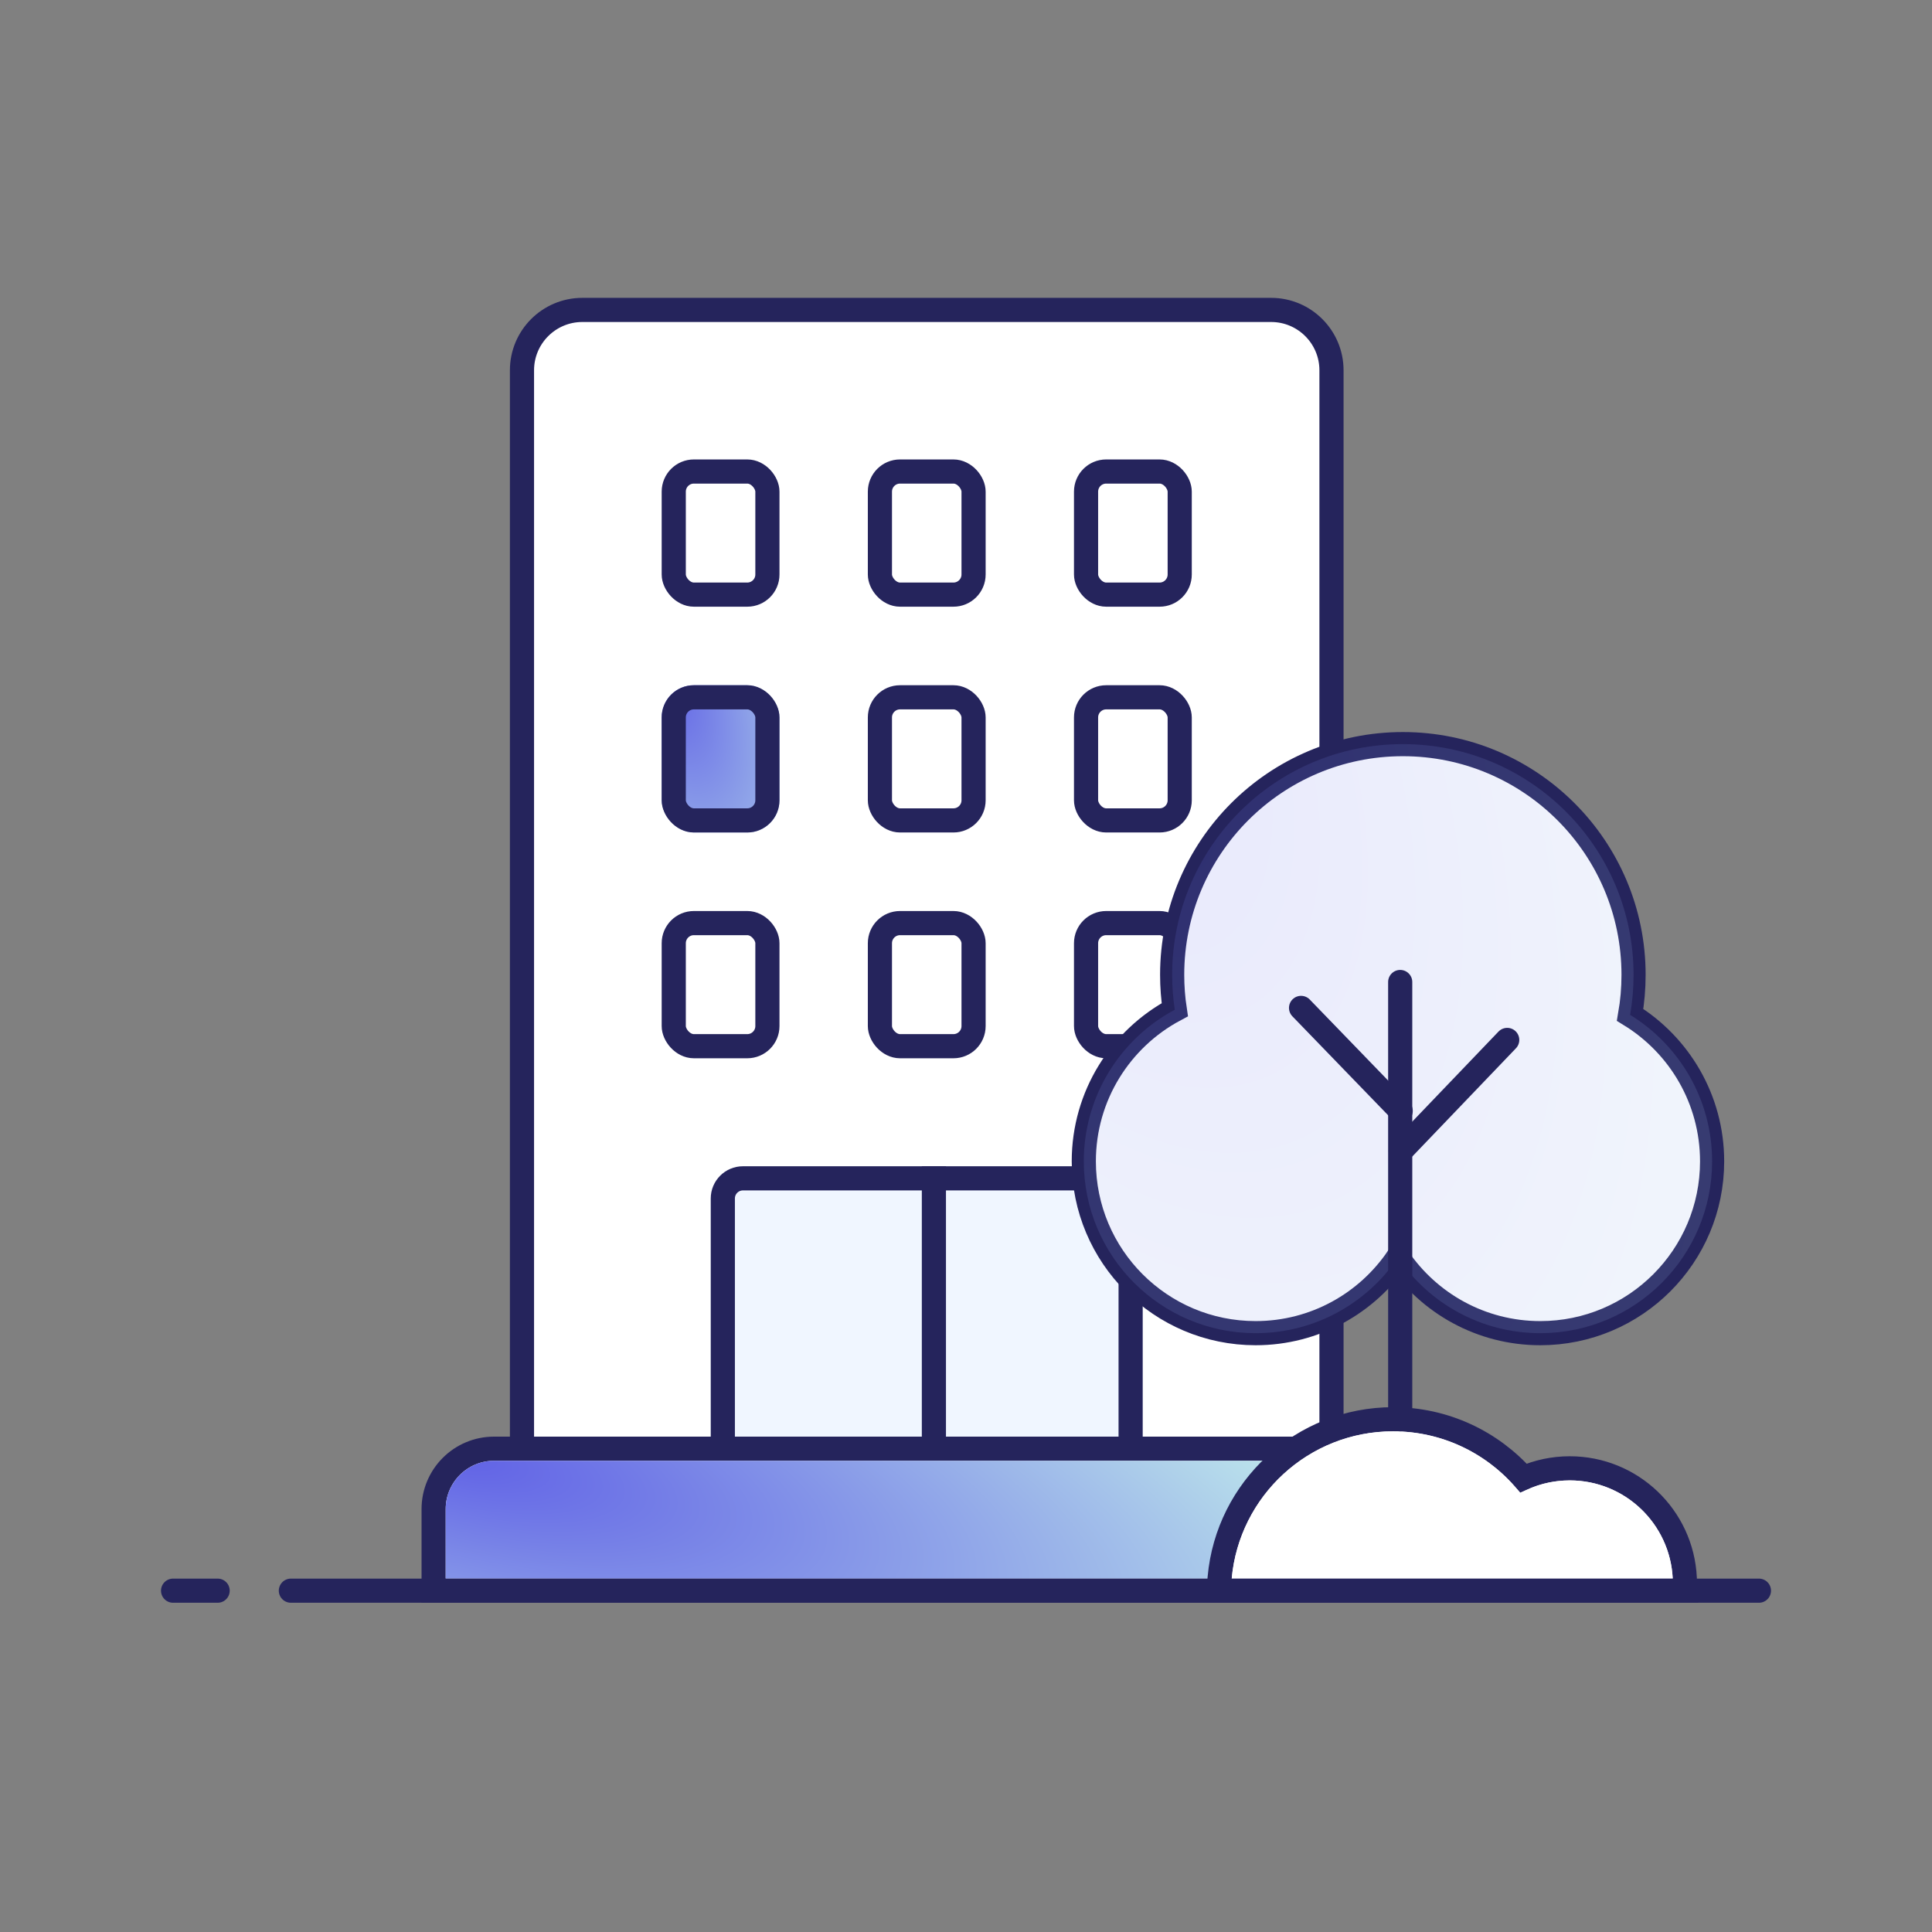<svg width="120" height="120" viewBox="0 0 120 120" fill="none" xmlns="http://www.w3.org/2000/svg">
<rect x="0" y="0" width="120" height="120" fill="#808080" stroke="none"/>
<path d="M81.951 91.482H82.701V90.732V23C82.701 20.929 81.022 19.25 78.951 19.25H36.171C34.1 19.25 32.421 20.929 32.421 23V90.732V91.482H33.171H81.951Z" fill="white" stroke="#25245C" stroke-width="1.5"/>
<rect x="41.098" y="28.537" width="7.317" height="9.146" rx="2" fill="white"/>
<rect x="53.903" y="28.537" width="7.317" height="9.146" rx="2" fill="white"/>
<rect x="66.707" y="28.537" width="7.317" height="9.146" rx="2" fill="white"/>
<rect x="41.098" y="42.561" width="7.317" height="9.146" rx="2" fill="url(#paint0_radial_356_7138)"/>
<rect x="53.903" y="42.561" width="7.317" height="9.146" rx="2" fill="white"/>
<rect x="66.707" y="42.561" width="7.317" height="9.146" rx="2" fill="white"/>
<rect x="41.098" y="56.585" width="7.317" height="9.146" rx="2" fill="white"/>
<rect x="53.903" y="56.585" width="7.317" height="9.146" rx="2" fill="white"/>
<rect x="66.707" y="56.585" width="7.317" height="9.146" rx="2" fill="white"/>
<rect x="41.848" y="29.287" width="5.817" height="7.646" rx="1.25" stroke="#25245C" stroke-width="1.5"/>
<rect x="54.653" y="29.287" width="5.817" height="7.646" rx="1.25" stroke="#25245C" stroke-width="1.5"/>
<rect x="67.457" y="29.287" width="5.817" height="7.646" rx="1.25" stroke="#25245C" stroke-width="1.5"/>
<rect x="41.848" y="43.311" width="5.817" height="7.646" rx="1.25" stroke="#25245C" stroke-width="1.5"/>
<rect x="54.653" y="43.311" width="5.817" height="7.646" rx="1.25" stroke="#25245C" stroke-width="1.5"/>
<rect x="67.457" y="43.311" width="5.817" height="7.646" rx="1.25" stroke="#25245C" stroke-width="1.5"/>
<rect x="41.848" y="57.335" width="5.817" height="7.646" rx="1.25" stroke="#25245C" stroke-width="1.5"/>
<rect x="54.653" y="57.335" width="5.817" height="7.646" rx="1.25" stroke="#25245C" stroke-width="1.5"/>
<rect x="67.457" y="57.335" width="5.817" height="7.646" rx="1.25" stroke="#25245C" stroke-width="1.5"/>
<path opacity="0.06" d="M44.146 74.439C44.146 73.334 45.042 72.439 46.146 72.439H68.975C70.08 72.439 70.975 73.334 70.975 74.439V90.732H44.146V74.439Z" fill="#0066FF"/>
<path d="M44.896 74.439C44.896 73.749 45.456 73.189 46.146 73.189H68.975C69.666 73.189 70.225 73.749 70.225 74.439V89.982H44.896V74.439Z" stroke="#25245C" stroke-width="1.5"/>
<path d="M87.439 98.799H88.189V98.049V93.732C88.189 91.661 86.51 89.982 84.439 89.982H30.683C28.612 89.982 26.933 91.661 26.933 93.732V98.049V98.799H27.683H87.439Z" fill="white" stroke="#25245C" stroke-width="1.5"/>
<path d="M27.683 93.732C27.683 92.075 29.026 90.732 30.683 90.732H84.439C86.096 90.732 87.439 92.075 87.439 93.732V98.049H27.683V93.732Z" fill="url(#paint1_radial_356_7138)"/>
<path d="M103.895 98.799H104.681L104.644 98.014C104.467 94.221 101.336 91.201 97.5 91.201C96.478 91.201 95.505 91.416 94.624 91.803C92.644 89.565 89.749 88.153 86.524 88.153C80.885 88.153 76.254 92.471 75.757 97.981L75.684 98.799H76.504H103.895Z" fill="white" stroke="#25245C" stroke-width="1.5"/>
<path d="M103.895 98.049C103.736 94.654 100.934 91.951 97.5 91.951C96.386 91.951 95.339 92.236 94.427 92.736C92.584 90.401 89.729 88.903 86.524 88.903C81.276 88.903 76.966 92.921 76.504 98.049H103.895Z" fill="white"/>
<path d="M101.249 63.035C101.39 62.228 101.463 61.397 101.463 60.549C101.463 52.635 95.048 46.219 87.134 46.219C79.22 46.219 72.805 52.635 72.805 60.549C72.805 61.285 72.861 62.009 72.968 62.716C69.605 64.512 67.317 68.056 67.317 72.134C67.317 78.027 72.095 82.805 77.988 82.805C81.667 82.805 84.911 80.943 86.829 78.11C88.748 80.943 91.992 82.805 95.671 82.805C101.564 82.805 106.342 78.027 106.342 72.134C106.342 68.285 104.304 64.912 101.249 63.035Z" fill="white"/>
<path d="M101.249 63.035C101.39 62.228 101.463 61.397 101.463 60.549C101.463 52.635 95.048 46.219 87.134 46.219C79.22 46.219 72.805 52.635 72.805 60.549C72.805 61.285 72.861 62.009 72.968 62.716C69.605 64.512 67.317 68.056 67.317 72.134C67.317 78.027 72.095 82.805 77.988 82.805C81.667 82.805 84.911 80.943 86.829 78.11C88.748 80.943 91.992 82.805 95.671 82.805C101.564 82.805 106.342 78.027 106.342 72.134C106.342 68.285 104.304 64.912 101.249 63.035Z" fill="white" stroke="#25245C" stroke-width="1.5"/>
<path opacity="0.15" d="M101.249 63.035C101.39 62.228 101.463 61.397 101.463 60.549C101.463 52.635 95.048 46.219 87.134 46.219C79.22 46.219 72.805 52.635 72.805 60.549C72.805 61.285 72.861 62.009 72.968 62.716C69.605 64.512 67.317 68.056 67.317 72.134C67.317 78.027 72.095 82.805 77.988 82.805C81.667 82.805 84.911 80.943 86.829 78.11C88.748 80.943 91.992 82.805 95.671 82.805C101.564 82.805 106.342 78.027 106.342 72.134C106.342 68.285 104.304 64.912 101.249 63.035Z" fill="url(#paint2_radial_356_7138)"/>
<line x1="86.969" y1="60.994" x2="86.969" y2="88.152" stroke="#25245C" stroke-width="1.5" stroke-linecap="round"/>
<path d="M87 69L80.811 62.603" stroke="#25245C" stroke-width="1.5" stroke-linecap="round"/>
<path d="M87 71.5L93.616 64.592" stroke="#25245C" stroke-width="1.5" stroke-linecap="round"/>
<line x1="58.006" y1="72.439" x2="58.006" y2="90.122" stroke="#25245C" stroke-width="1.5"/>
<line x1="18.067" y1="98.8" x2="109.25" y2="98.8" stroke="#25245C" stroke-width="1.5" stroke-linecap="round"/>
<line x1="10.75" y1="98.8" x2="13.518" y2="98.8" stroke="#25245C" stroke-width="1.5" stroke-linecap="round"/>
<defs>
<radialGradient id="paint0_radial_356_7138" cx="0" cy="0" r="1" gradientUnits="userSpaceOnUse" gradientTransform="translate(41.098 41.89) rotate(68.378) scale(19.858 9.231)">
<stop stop-color="#6061E6"/>
<stop offset="1" stop-color="#BAE1EB"/>
</radialGradient>
<radialGradient id="paint1_radial_356_7138" cx="0" cy="0" r="1" gradientUnits="userSpaceOnUse" gradientTransform="translate(27.683 90.195) rotate(13.882) scale(61.554 19.456)">
<stop stop-color="#6061E6"/>
<stop offset="1" stop-color="#BAE1EB"/>
</radialGradient>
<radialGradient id="paint2_radial_356_7138" cx="0" cy="0" r="1" gradientUnits="userSpaceOnUse" gradientTransform="translate(67.317 43.534) rotate(62.144) scale(83.52 46.822)">
<stop stop-color="#6061E6"/>
<stop offset="1" stop-color="#BAE1EB"/>
</radialGradient>
</defs>
</svg>
